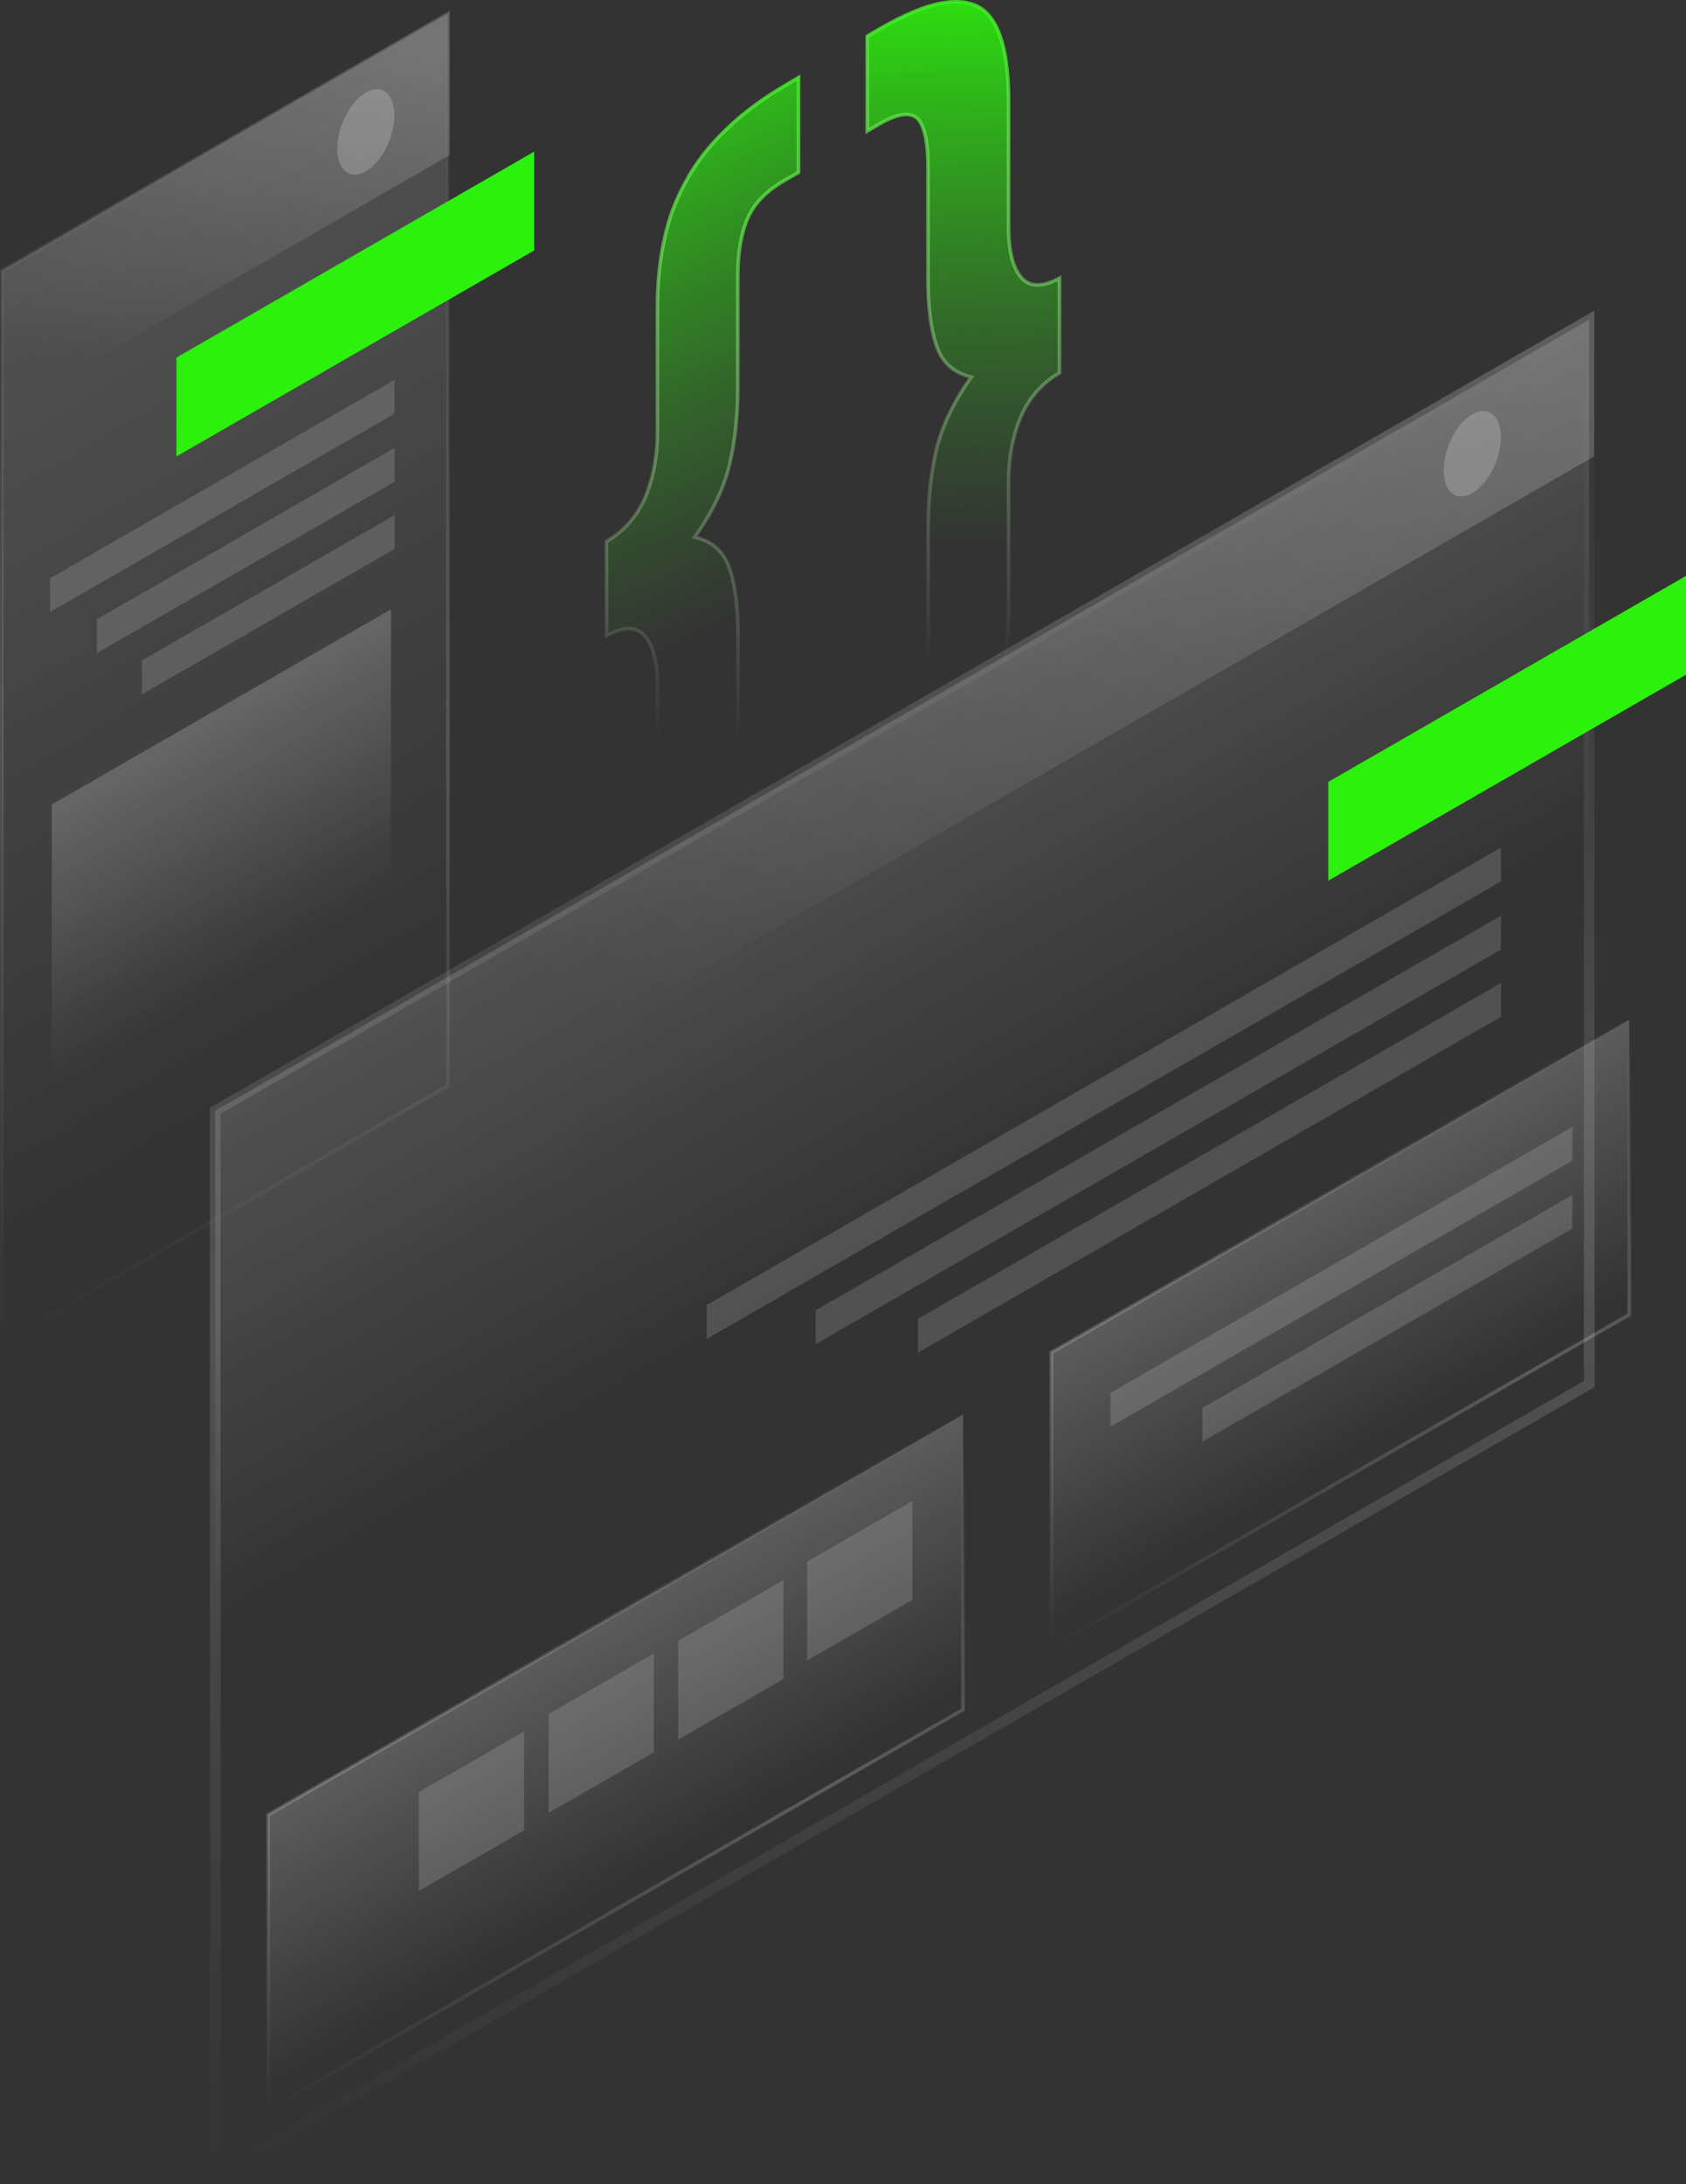 <svg width="474" height="614" viewBox="0 0 474 614" fill="none" xmlns="http://www.w3.org/2000/svg">
<rect x="0" y="0" width="474" height="614" fill="#333333" stroke="none"/>
<path opacity="0.9" d="M221.046 222.106L224.55 220.088V246.723L221.446 248.548C221.446 248.548 221.445 248.549 221.444 248.549C214.394 252.601 208.524 255.077 203.877 255.899L203.874 255.899C199.089 256.783 195.412 256.292 192.75 254.428L192.75 254.428L192.74 254.421C189.995 252.596 187.953 249.49 186.716 244.965L186.714 244.96C185.474 240.599 184.876 235.093 184.876 228.425V193.169C184.876 186.632 183.801 181.819 181.409 178.929C180.2 177.432 178.584 176.696 176.609 176.736C174.852 176.772 172.831 177.42 170.558 178.636L170.501 152.225C175.5 149.306 179.142 145.09 181.422 139.764L181.424 139.76C183.668 134.374 184.817 128.332 184.817 121.76V86.504C184.817 79.841 185.413 73.602 186.662 67.786L186.662 67.786L186.664 67.778C187.852 61.795 189.93 56.227 192.84 51.013L192.84 51.013L192.844 51.006C195.631 45.8 199.43 40.941 204.251 36.311L204.253 36.309C208.95 31.742 214.845 27.404 221.885 23.357L221.889 23.354L224.49 21.825V48.449L220.487 50.755L220.485 50.756C215.393 53.719 211.885 57.317 210.153 61.51C208.32 65.717 207.418 71.169 207.418 77.72V108.793C207.418 116.889 206.642 124.139 205.095 130.607C203.556 137.047 200.412 143.683 195.708 150.395L195.302 150.975L195.983 151.164C200.556 152.434 203.602 155.301 205.107 159.862L205.109 159.869C206.7 164.453 207.478 170.783 207.478 178.887V209.96C207.478 213.237 207.703 215.978 208.162 218.175C208.619 220.36 209.315 222.05 210.289 223.187C211.262 224.397 212.709 224.857 214.512 224.649C216.296 224.444 218.477 223.583 221.046 222.106L221.046 222.106Z" fill="url(#paint0_linear)" stroke="url(#paint1_linear)"/>
<path opacity="0.9" d="M247.323 34.8L243.82 36.818V10.183L246.926 8.357C246.926 8.357 246.927 8.356 246.927 8.356C253.972 4.247 259.904 1.769 264.674 0.888C269.33 0.065 273.017 0.549 275.806 2.364C278.493 4.249 280.477 7.356 281.714 11.881L281.715 11.886C282.956 16.247 283.553 21.754 283.553 28.421V63.678C283.553 70.214 284.629 75.027 287.02 77.917C288.229 79.415 289.845 80.15 291.821 80.11C293.577 80.074 295.597 79.426 297.87 78.211V104.8C292.87 107.719 289.227 111.935 286.948 117.261L286.946 117.266C284.702 122.652 283.553 128.694 283.553 135.266V170.522C283.553 177.185 282.957 183.424 281.707 189.24L281.706 189.247C280.518 195.173 278.498 200.743 275.707 205.897C272.799 211.165 268.999 216.025 264.299 220.595C259.48 225.165 253.523 229.563 246.485 233.609L246.481 233.612L243.88 235.141V208.517L247.878 206.214C247.879 206.213 247.879 206.213 247.88 206.213C253.043 203.304 256.545 199.645 258.394 195.401L258.394 195.401L258.399 195.39C260.109 191.186 260.952 185.797 260.952 179.246V148.173C260.952 140.077 261.728 132.827 263.274 126.359C264.814 119.919 267.958 113.283 272.662 106.571L273.068 105.991L272.386 105.802C267.814 104.532 264.768 101.665 263.263 97.104L263.263 97.104L263.26 97.097C261.67 92.513 260.892 86.183 260.892 78.079V47.005C260.892 43.701 260.681 40.947 260.254 38.739C259.828 36.537 259.178 34.836 258.27 33.671L258.263 33.662L258.255 33.653C257.22 32.448 255.733 32.004 253.899 32.227C252.087 32.448 249.892 33.323 247.324 34.8L247.323 34.8Z" fill="url(#paint2_linear)" stroke="url(#paint3_linear)"/>
<path opacity="0.15" d="M0.5 377.405V76.132L125.953 3.865V305.138L0.5 377.405Z" fill="url(#paint4_linear)" stroke="url(#paint5_linear)"/>
<path d="M150.174 42.619L49.599 100.523V128.31L150.174 70.406V42.619Z" fill="#2CF10C"/>
<path opacity="0.2" d="M109.92 171.274L14.556 226.131V310.208L109.92 255.292V171.274Z" fill="url(#paint6_linear)"/>
<path opacity="0.15" d="M110.878 106.797L14.077 162.55V172.051L110.878 116.298V106.797Z" fill="white"/>
<path opacity="0.15" d="M110.938 125.919L27.255 174.083V183.584L110.938 135.42V125.919Z" fill="white"/>
<path opacity="0.15" d="M110.938 144.802L39.895 185.675V195.176L110.938 154.303V144.802Z" fill="white"/>
<path opacity="0.2" d="M126.453 3L0 75.843V116.358L126.453 43.575V3Z" fill="url(#paint7_linear)"/>
<path opacity="0.2" d="M94.825 41.722C94.825 47.877 98.419 50.746 102.852 48.176C107.284 45.607 110.878 38.615 110.878 32.46C110.878 26.305 107.284 23.437 102.852 26.007C98.419 28.576 94.825 35.627 94.825 41.722Z" fill="white"/>
<path opacity="0.15" d="M60.559 611.406L60.5 312.261L446.743 89.902L446.802 389.046L60.559 611.406Z" fill="url(#paint8_linear)" stroke="url(#paint9_linear)" stroke-width="3"/>
<path d="M474 161.884L373.425 219.788V247.574L474 189.67V161.884Z" fill="#2CF10C"/>
<path opacity="0.15" d="M421.946 238.253L198.691 366.849V376.35L422.006 247.754L421.946 238.253Z" fill="white"/>
<path opacity="0.15" d="M422.005 257.375L229.301 368.343V377.844L421.945 266.936L422.005 257.375Z" fill="white"/>
<path opacity="0.15" d="M422.005 276.317L258.054 370.732V380.234L422.005 285.819V276.317Z" fill="white"/>
<path opacity="0.2" d="M75.374 593.057V510.134L270.732 397.651V480.574L75.374 593.057Z" fill="url(#paint10_linear)" stroke="url(#paint11_linear)"/>
<path opacity="0.15" d="M256.496 421.943L226.905 438.974V466.761L256.496 449.73V421.943Z" fill="white"/>
<path opacity="0.15" d="M220.256 444.173L190.664 461.203V488.99L220.256 471.96V444.173Z" fill="white"/>
<path opacity="0.15" d="M183.835 464.788L154.244 481.819V509.605L183.835 492.575V464.788Z" fill="white"/>
<path opacity="0.15" d="M147.355 486.72L117.763 503.75V531.537L147.355 514.506V486.72Z" fill="white"/>
<path opacity="0.2" d="M295.573 463.087V380.164L458.046 286.624V369.547L295.573 463.087Z" fill="url(#paint12_linear)" stroke="url(#paint13_linear)"/>
<path opacity="0.15" d="M442.073 316.772L312.206 391.528V401.029L442.073 326.274V316.772Z" fill="white"/>
<path opacity="0.15" d="M442.073 335.895L338.023 395.77V405.272L442.013 345.396L442.073 335.895Z" fill="white"/>
<path opacity="0.2" d="M448.242 87.308L59.479 311.155V352.148L448.182 128.3L448.242 87.308Z" fill="url(#paint14_linear)"/>
<path opacity="0.2" d="M405.892 132.185C405.892 138.34 409.486 141.209 413.918 138.639C418.351 136.07 421.945 129.078 421.945 122.923C421.945 116.768 418.351 113.9 413.918 116.47C409.486 119.039 405.892 126.09 405.892 132.185Z" fill="white"/>
<defs>
<linearGradient id="paint0_linear" x1="158.829" y1="20.796" x2="233.34" y2="182.384" gradientUnits="userSpaceOnUse">
<stop stop-color="#2CF10C"/>
<stop offset="0.903" stop-color="#34A622" stop-opacity="0"/>
</linearGradient>
<linearGradient id="paint1_linear" x1="197.373" y1="0.5" x2="197.525" y2="256.825" gradientUnits="userSpaceOnUse">
<stop stop-color="#2CF10C"/>
<stop offset="0.807" stop-color="white" stop-opacity="0"/>
</linearGradient>
<linearGradient id="paint2_linear" x1="263.873" y1="-1.7662e-07" x2="268.093" y2="172.007" gradientUnits="userSpaceOnUse">
<stop stop-color="#2CF10C"/>
<stop offset="0.903" stop-color="#34A622" stop-opacity="0"/>
</linearGradient>
<linearGradient id="paint3_linear" x1="270.692" y1="-20.464" x2="270.845" y2="236.015" gradientUnits="userSpaceOnUse">
<stop stop-color="#2CF10C"/>
<stop offset="0.807" stop-color="white" stop-opacity="0"/>
</linearGradient>
<linearGradient id="paint4_linear" x1="-2.391" y1="77.217" x2="118.084" y2="286.448" gradientUnits="userSpaceOnUse">
<stop stop-color="white"/>
<stop offset="1" stop-color="white" stop-opacity="0"/>
</linearGradient>
<linearGradient id="paint5_linear" x1="63.227" y1="3" x2="63.227" y2="378.27" gradientUnits="userSpaceOnUse">
<stop stop-color="white" stop-opacity="0"/>
<stop offset="0.541" stop-color="white"/>
<stop offset="1" stop-color="white" stop-opacity="0"/>
</linearGradient>
<linearGradient id="paint6_linear" x1="44.025" y1="209.201" x2="77.509" y2="267.352" gradientUnits="userSpaceOnUse">
<stop stop-color="white"/>
<stop offset="1" stop-color="white" stop-opacity="0"/>
</linearGradient>
<linearGradient id="paint7_linear" x1="83.084" y1="3.628" x2="44.695" y2="112.578" gradientUnits="userSpaceOnUse">
<stop stop-color="white"/>
<stop offset="1" stop-color="white" stop-opacity="0"/>
</linearGradient>
<linearGradient id="paint8_linear" x1="187.965" y1="237.138" x2="251.778" y2="347.989" gradientUnits="userSpaceOnUse">
<stop stop-color="white"/>
<stop offset="1" stop-color="white" stop-opacity="0"/>
</linearGradient>
<linearGradient id="paint9_linear" x1="253.651" y1="87.308" x2="253.651" y2="614" gradientUnits="userSpaceOnUse">
<stop stop-color="white" stop-opacity="0"/>
<stop offset="0.541" stop-color="white"/>
<stop offset="1" stop-color="white" stop-opacity="0"/>
</linearGradient>
<linearGradient id="paint10_linear" x1="154.833" y1="463.82" x2="188.317" y2="521.971" gradientUnits="userSpaceOnUse">
<stop stop-color="white"/>
<stop offset="1" stop-color="white" stop-opacity="0"/>
</linearGradient>
<linearGradient id="paint11_linear" x1="173.053" y1="396.786" x2="173.053" y2="593.922" gradientUnits="userSpaceOnUse">
<stop stop-color="white" stop-opacity="0"/>
<stop offset="0.541" stop-color="white"/>
<stop offset="1" stop-color="white" stop-opacity="0"/>
</linearGradient>
<linearGradient id="paint12_linear" x1="358.558" y1="343.295" x2="392.042" y2="401.446" gradientUnits="userSpaceOnUse">
<stop stop-color="white"/>
<stop offset="1" stop-color="white" stop-opacity="0"/>
</linearGradient>
<linearGradient id="paint13_linear" x1="376.809" y1="285.759" x2="376.809" y2="463.952" gradientUnits="userSpaceOnUse">
<stop stop-color="white" stop-opacity="0"/>
<stop offset="0.541" stop-color="white"/>
<stop offset="1" stop-color="white" stop-opacity="0"/>
</linearGradient>
<linearGradient id="paint14_linear" x1="351.784" y1="54.278" x2="204.722" y2="304" gradientUnits="userSpaceOnUse">
<stop stop-color="white"/>
<stop offset="1" stop-color="white" stop-opacity="0"/>
</linearGradient>
</defs>
</svg>
